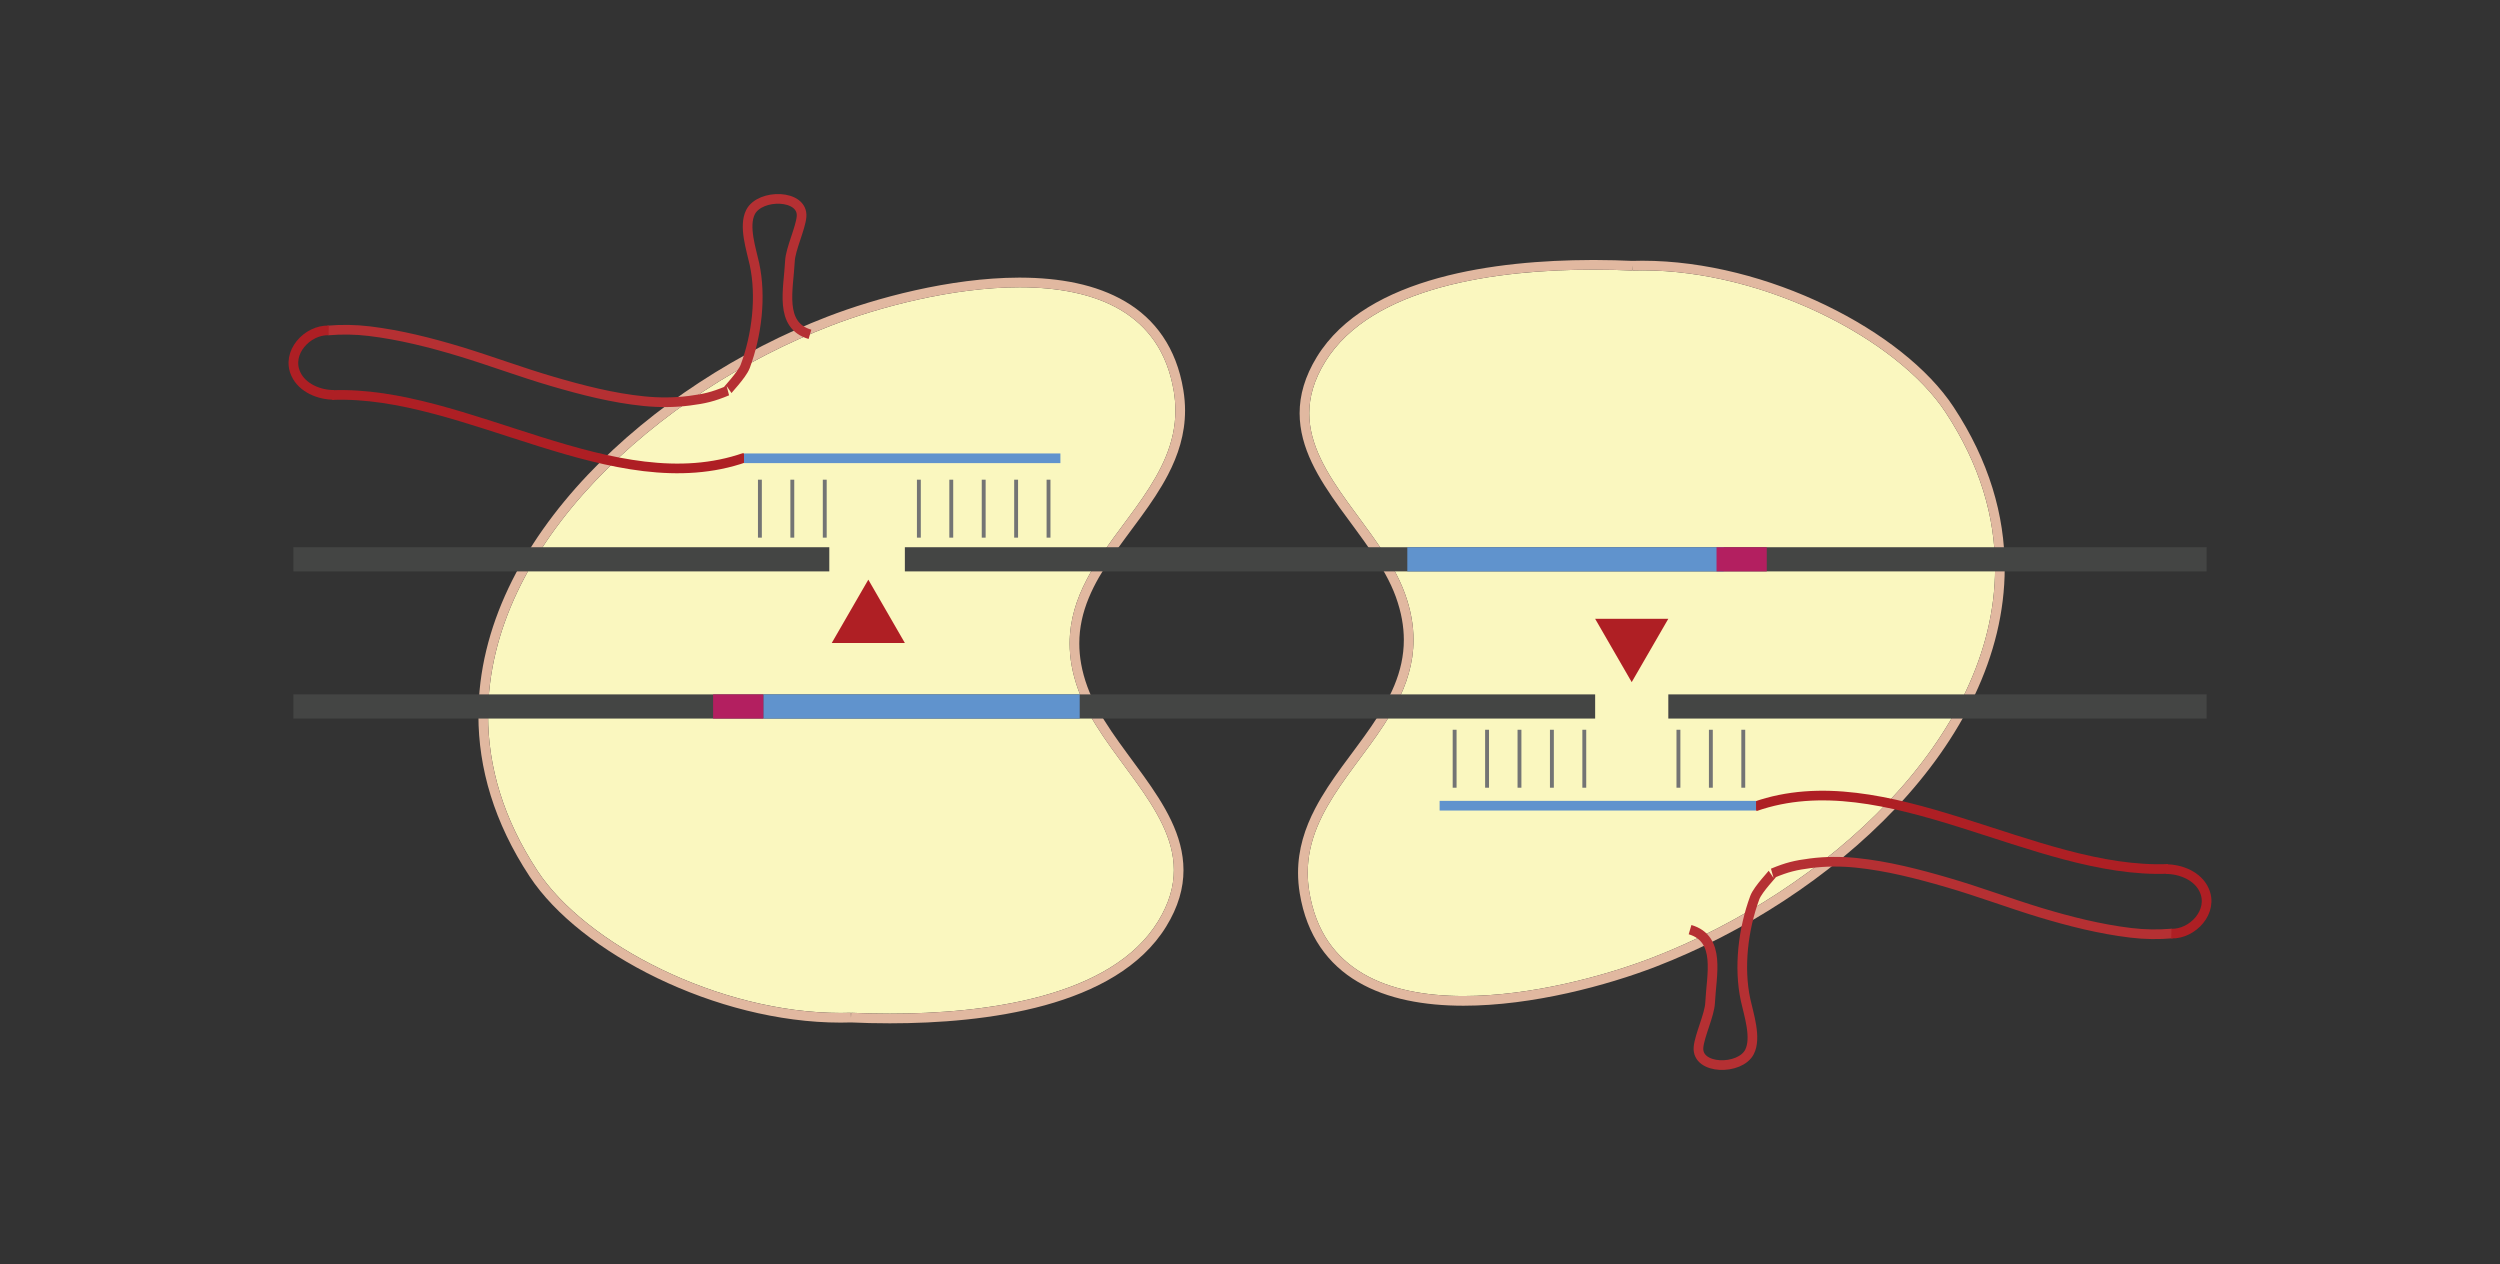 <?xml version="1.0" encoding="utf-8"?>
<!-- Generator: Adobe Illustrator 16.0.0, SVG Export Plug-In . SVG Version: 6.00 Build 0)  -->
<!DOCTYPE svg PUBLIC "-//W3C//DTD SVG 1.1//EN" "http://www.w3.org/Graphics/SVG/1.1/DTD/svg11.dtd">
<svg version="1.1" id="Layer_1" xmlns="http://www.w3.org/2000/svg" xmlns:xlink="http://www.w3.org/1999/xlink" x="0px" y="0px"
	 width="204.702px" height="103.495px" viewBox="0 0 204.702 103.495" enable-background="new 0 0 204.702 103.495"
	 xml:space="preserve">
<rect x="0" y="0" width="204.702" height="103.495" fill="#333333" stroke="none"/>
<g>
	<path fill="#FAF7BF" d="M133.643,21.755l-0.018,0.395c-0.977-0.042-2.037-0.071-3.156-0.071h-0.01
		c-3.873,0-8.429,0.332-12.479,1.448c-4.058,1.117-7.582,3.019-9.472,6.098c-0.933,1.515-1.301,2.898-1.303,4.211
		c-0.006,2.542,1.422,4.903,3.146,7.291c1.715,2.389,3.702,4.782,4.684,7.469c0.49,1.348,0.705,2.61,0.705,3.794
		c0,1.925-0.567,3.644-1.397,5.233c-1.25,2.385-3.088,4.506-4.592,6.709c-1.508,2.205-2.674,4.465-2.673,7.131
		c0,0.5,0.041,1.015,0.128,1.549c0.547,3.287,2.145,5.377,4.385,6.701c2.235,1.318,5.142,1.842,8.236,1.842h0.021
		c5.494,0,11.556-1.641,15.437-3.141c7.058-2.719,14.095-7.215,19.349-12.775c5.26-5.564,8.725-12.178,8.724-19.139
		c-0.001-4.151-1.224-8.438-4.06-12.746c-1.949-2.967-5.664-5.891-10.139-8.051c-4.472-2.161-9.699-3.566-14.668-3.566h-0.006
		c-0.277,0-0.555,0.005-0.829,0.014L133.643,21.755"/>
	<g>
		<defs>
			<rect id="SVGID_1_" x="106.285" y="21.29" width="57.862" height="61.058"/>
		</defs>
		<clipPath id="SVGID_2_">
			<use xlink:href="#SVGID_1_"  overflow="visible"/>
		</clipPath>
		<path clip-path="url(#SVGID_2_)" fill="#E1B8A0" d="M133.643,21.755L133.643,21.755l0.013,0.396
			c0.274-0.008,0.552-0.014,0.829-0.014h0.005c4.97,0.001,10.197,1.405,14.669,3.567c4.475,2.159,8.189,5.083,10.139,8.051
			c2.836,4.309,4.059,8.594,4.06,12.745c0.001,6.963-3.464,13.577-8.724,19.138c-5.254,5.562-12.291,10.058-19.349,12.776
			c-3.881,1.5-9.942,3.142-15.438,3.142h-0.02c-3.095,0-6.001-0.524-8.236-1.843c-2.24-1.324-3.838-3.414-4.383-6.702
			c-0.089-0.532-0.13-1.048-0.13-1.546c0-2.666,1.165-4.928,2.673-7.133c1.504-2.201,3.342-4.324,4.592-6.709
			c0.83-1.59,1.397-3.308,1.397-5.233c0-1.185-0.216-2.445-0.706-3.794c-0.979-2.687-2.969-5.08-4.684-7.468
			c-1.723-2.388-3.15-4.749-3.145-7.292c0.002-1.313,0.37-2.695,1.303-4.212c1.89-3.079,5.414-4.98,9.473-6.096
			c4.05-1.117,8.605-1.448,12.479-1.448h0.01c1.119,0,2.181,0.027,3.156,0.071L133.643,21.755 M130.678,21.29h-0.405
			c-3.878,0.012-8.411,0.35-12.503,1.476c-4.155,1.147-7.881,3.111-9.936,6.444c-0.996,1.619-1.42,3.162-1.42,4.627
			c0.006,2.851,1.56,5.341,3.293,7.754c1.741,2.413,3.676,4.772,4.584,7.277c0.459,1.27,0.656,2.434,0.657,3.523
			c0,2.647-1.164,4.896-2.672,7.097c-1.504,2.198-3.344,4.322-4.592,6.719c-0.832,1.596-1.399,3.322-1.399,5.26
			c0,0.543,0.045,1.1,0.139,1.675c0.568,3.487,2.338,5.835,4.762,7.255c2.423,1.424,5.466,1.951,8.65,1.952
			c5.653-0.002,11.773-1.668,15.733-3.192c7.163-2.763,14.287-7.311,19.642-12.972c5.348-5.66,8.936-12.449,8.937-19.683
			c0.001-4.307-1.278-8.76-4.188-13.18c-2.074-3.145-5.888-6.118-10.457-8.328c-4.57-2.208-9.898-3.644-15.018-3.646
			c-0.281,0-0.562,0.005-0.842,0.014C132.721,21.319,131.726,21.292,130.678,21.29"/>
	</g>
	<polyline fill="#AF1F24" points="136.602,50.668 133.605,55.854 130.611,50.668 136.602,50.668 	"/>
	<path fill="none" stroke="#AE1F24" stroke-width="0.791" d="M143.693,66.04c10.695-3.764,22.898,5.539,33.827,5.106"/>
	<path fill="none" stroke="#B53033" stroke-width="0.791" d="M138.383,76.12c2.551,0.75,1.75,3.688,1.641,5.998
		c-0.046,0.975-0.865,2.676-0.95,3.635c-0.157,1.85,3.4,1.899,4.177,0.377c0.588-1.157-0.066-3.078-0.322-4.256
		c-0.569-2.651-0.204-5.791,0.756-8.381c0.275-0.72,1.557-2.013,1.473-2c1.186-0.49,1.846-0.648,3.094-0.81
		c1.239-0.158,2.492-0.162,3.732-0.036c2.531,0.256,5.049,0.904,7.506,1.622c2.525,0.735,5.001,1.669,7.518,2.437
		c2.441,0.737,4.943,1.371,7.465,1.674c1.151,0.14,2.278,0.151,3.394,0.055"/>
	<path fill="none" stroke="#AE1F24" stroke-width="0.791" d="M177.36,71.165c1.207,0,2.591,0.56,3.113,1.703
		c0.815,1.752-0.933,3.631-2.681,3.576"/>
	
		<line fill="none" stroke="#6093CD" stroke-width="0.791" stroke-miterlimit="10" x1="117.877" y1="65.972" x2="143.786" y2="65.972"/>
	<path fill="#FAF7BF" d="M83.498,23.523h-0.023c-5.496,0-11.556,1.644-15.438,3.143c-7.056,2.718-14.094,7.213-19.35,12.774
		c-5.259,5.563-8.723,12.176-8.722,19.139c0.001,4.149,1.225,8.438,4.059,12.746c1.95,2.965,5.664,5.891,10.138,8.049
		c4.471,2.162,9.699,3.566,14.669,3.566h0.005c0.278,0,0.555-0.004,0.831-0.014l0.013,0.396l0.017-0.396
		c0.976,0.045,2.036,0.072,3.152,0.072h0.021c3.874,0,8.427-0.332,12.474-1.449c4.058-1.115,7.581-3.016,9.469-6.094
		c0.932-1.517,1.301-2.898,1.303-4.211c0.004-2.543-1.422-4.904-3.144-7.291c-1.715-2.39-3.704-4.783-4.684-7.47
		c-0.49-1.349-0.705-2.61-0.705-3.796c0-1.924,0.566-3.642,1.398-5.232c1.249-2.386,3.087-4.507,4.591-6.71
		c1.507-2.205,2.671-4.465,2.671-7.13c0-0.499-0.041-1.014-0.128-1.548c-0.547-3.287-2.144-5.378-4.382-6.702
		C89.497,24.047,86.59,23.523,83.498,23.523"/>
	<path fill="#E1B8A0" d="M83.486,23.523h0.011c3.093,0,5.998,0.524,8.235,1.843c2.238,1.325,3.836,3.415,4.381,6.702
		c0.088,0.534,0.129,1.049,0.129,1.548c0,2.665-1.164,4.925-2.671,7.13c-1.504,2.203-3.342,4.324-4.591,6.71
		c-0.831,1.59-1.399,3.308-1.398,5.232c-0.001,1.186,0.215,2.447,0.705,3.796c0.98,2.687,2.969,5.08,4.684,7.47
		c1.721,2.387,3.15,4.748,3.143,7.289c-0.001,1.314-0.37,2.696-1.301,4.213c-1.889,3.078-5.412,4.979-9.469,6.094
		c-4.048,1.117-8.601,1.449-12.476,1.449h-0.02c-1.117,0-2.176-0.027-3.151-0.072l-0.018,0.396l-0.013-0.396
		c-0.276,0.01-0.553,0.014-0.831,0.014h-0.005c-4.969,0-10.197-1.404-14.669-3.566c-4.474-2.158-8.188-5.082-10.137-8.049
		c-2.836-4.309-4.059-8.597-4.06-12.746c-0.001-6.963,3.463-13.576,8.722-19.139c5.256-5.561,12.294-10.056,19.35-12.775
		c3.882-1.499,9.943-3.142,15.438-3.142H83.486 M83.57,22.732h-0.168c-5.629,0.019-11.71,1.676-15.651,3.195
		c-7.163,2.761-14.287,7.309-19.64,12.97c-5.35,5.658-8.937,12.447-8.938,19.682c-0.001,4.308,1.278,8.76,4.189,13.18
		c2.074,3.146,5.886,6.117,10.454,8.328c4.57,2.207,9.9,3.645,15.019,3.645c0.279,0,0.56-0.004,0.84-0.014
		c0.984,0.045,2.055,0.072,3.183,0.072c3.921,0,8.537-0.33,12.695-1.476c4.154-1.146,7.879-3.11,9.933-6.444
		c0.998-1.617,1.421-3.158,1.419-4.627c-0.004-2.849-1.56-5.34-3.293-7.752c-1.739-2.414-3.675-4.773-4.581-7.277
		c-0.461-1.271-0.657-2.434-0.657-3.525c-0.002-2.646,1.163-4.895,2.67-7.095c1.504-2.198,3.342-4.323,4.59-6.718
		c0.832-1.596,1.399-3.323,1.399-5.259c0-0.543-0.045-1.101-0.139-1.676c-0.567-3.487-2.338-5.836-4.761-7.255
		C89.734,23.273,86.724,22.743,83.57,22.732"/>
	<polyline fill="#AF1F24" points="68.104,52.649 71.099,47.462 74.092,52.649 68.104,52.649 	"/>
	<path fill="none" stroke="#AE1F24" stroke-width="0.791" d="M61.01,37.457c-10.695,3.764-22.897-5.54-33.827-5.108"/>
	<path fill="none" stroke="#B53033" stroke-width="0.791" d="M66.321,27.376c-2.551-0.75-1.752-3.688-1.64-5.998
		c0.044-0.975,0.865-2.677,0.95-3.635c0.156-1.85-3.401-1.901-4.177-0.378c-0.59,1.158,0.067,3.079,0.321,4.257
		c0.571,2.653,0.204,5.793-0.757,8.38c-0.273,0.721-1.554,2.014-1.471,2.004c-1.186,0.488-1.847,0.644-3.093,0.805
		c-1.24,0.16-2.493,0.162-3.734,0.037c-2.53-0.254-5.05-0.902-7.504-1.621c-2.528-0.737-5.002-1.67-7.52-2.435
		c-2.441-0.739-4.94-1.372-7.464-1.677c-1.15-0.138-2.277-0.151-3.392-0.054"/>
	<path fill="none" stroke="#AE1F24" stroke-width="0.791" d="M27.343,32.333c-1.207,0-2.591-0.561-3.116-1.704
		c-0.812-1.752,0.936-3.629,2.684-3.576"/>
	
		<line fill="none" stroke="#6093CD" stroke-width="0.791" stroke-miterlimit="10" x1="86.826" y1="37.525" x2="60.919" y2="37.525"/>
	
		<line fill="none" stroke="#444544" stroke-width="1.979" stroke-miterlimit="10" x1="24.022" y1="45.797" x2="67.904" y2="45.797"/>
	
		<line fill="none" stroke="#444544" stroke-width="1.979" stroke-miterlimit="10" x1="24.022" y1="57.847" x2="130.612" y2="57.847"/>
	
		<line fill="none" stroke="#444544" stroke-width="1.979" stroke-miterlimit="10" x1="74.091" y1="45.797" x2="180.68" y2="45.797"/>
	
		<line fill="none" stroke="#444544" stroke-width="1.979" stroke-miterlimit="10" x1="136.603" y1="57.847" x2="180.68" y2="57.847"/>
	
		<line fill="none" stroke="#6093CD" stroke-width="1.979" stroke-miterlimit="10" x1="88.408" y1="57.848" x2="62.501" y2="57.848"/>
	
		<line fill="none" stroke="#B31F60" stroke-width="1.979" stroke-miterlimit="10" x1="58.389" y1="57.848" x2="62.502" y2="57.848"/>
	
		<line fill="none" stroke="#6093CD" stroke-width="1.979" stroke-miterlimit="10" x1="141.141" y1="45.797" x2="115.232" y2="45.797"/>
	
		<line fill="none" stroke="#B31F60" stroke-width="1.979" stroke-miterlimit="10" x1="140.551" y1="45.797" x2="144.664" y2="45.797"/>
	<path fill="#737474" d="M85.696,44.023h0.317v-4.746h-0.317V44.023z M83.042,44.023h0.318v-4.746h-0.318V44.023z M80.386,44.023
		h0.319v-4.746h-0.319V44.023z M77.732,44.023h0.318v-4.746h-0.318V44.023z M75.079,44.023h0.318v-4.746h-0.318V44.023z
		 M67.372,44.023h0.318v-4.746h-0.318V44.023z M64.717,44.023h0.317v-4.746h-0.317V44.023z M62.062,44.023h0.318v-4.746h-0.318
		V44.023z"/>
	<path fill="#737474" d="M142.582,64.499h0.318v-4.746h-0.318V64.499z M139.928,64.499h0.317v-4.746h-0.317V64.499z M137.272,64.499
		h0.319v-4.746h-0.319V64.499z M129.565,64.499h0.317v-4.746h-0.317V64.499z M126.911,64.499h0.319v-4.746h-0.319V64.499z
		 M124.258,64.499h0.316v-4.746h-0.316V64.499z M121.603,64.499h0.319v-4.746h-0.319V64.499z M118.947,64.499h0.318v-4.746h-0.318
		V64.499z"/>
</g>
</svg>
